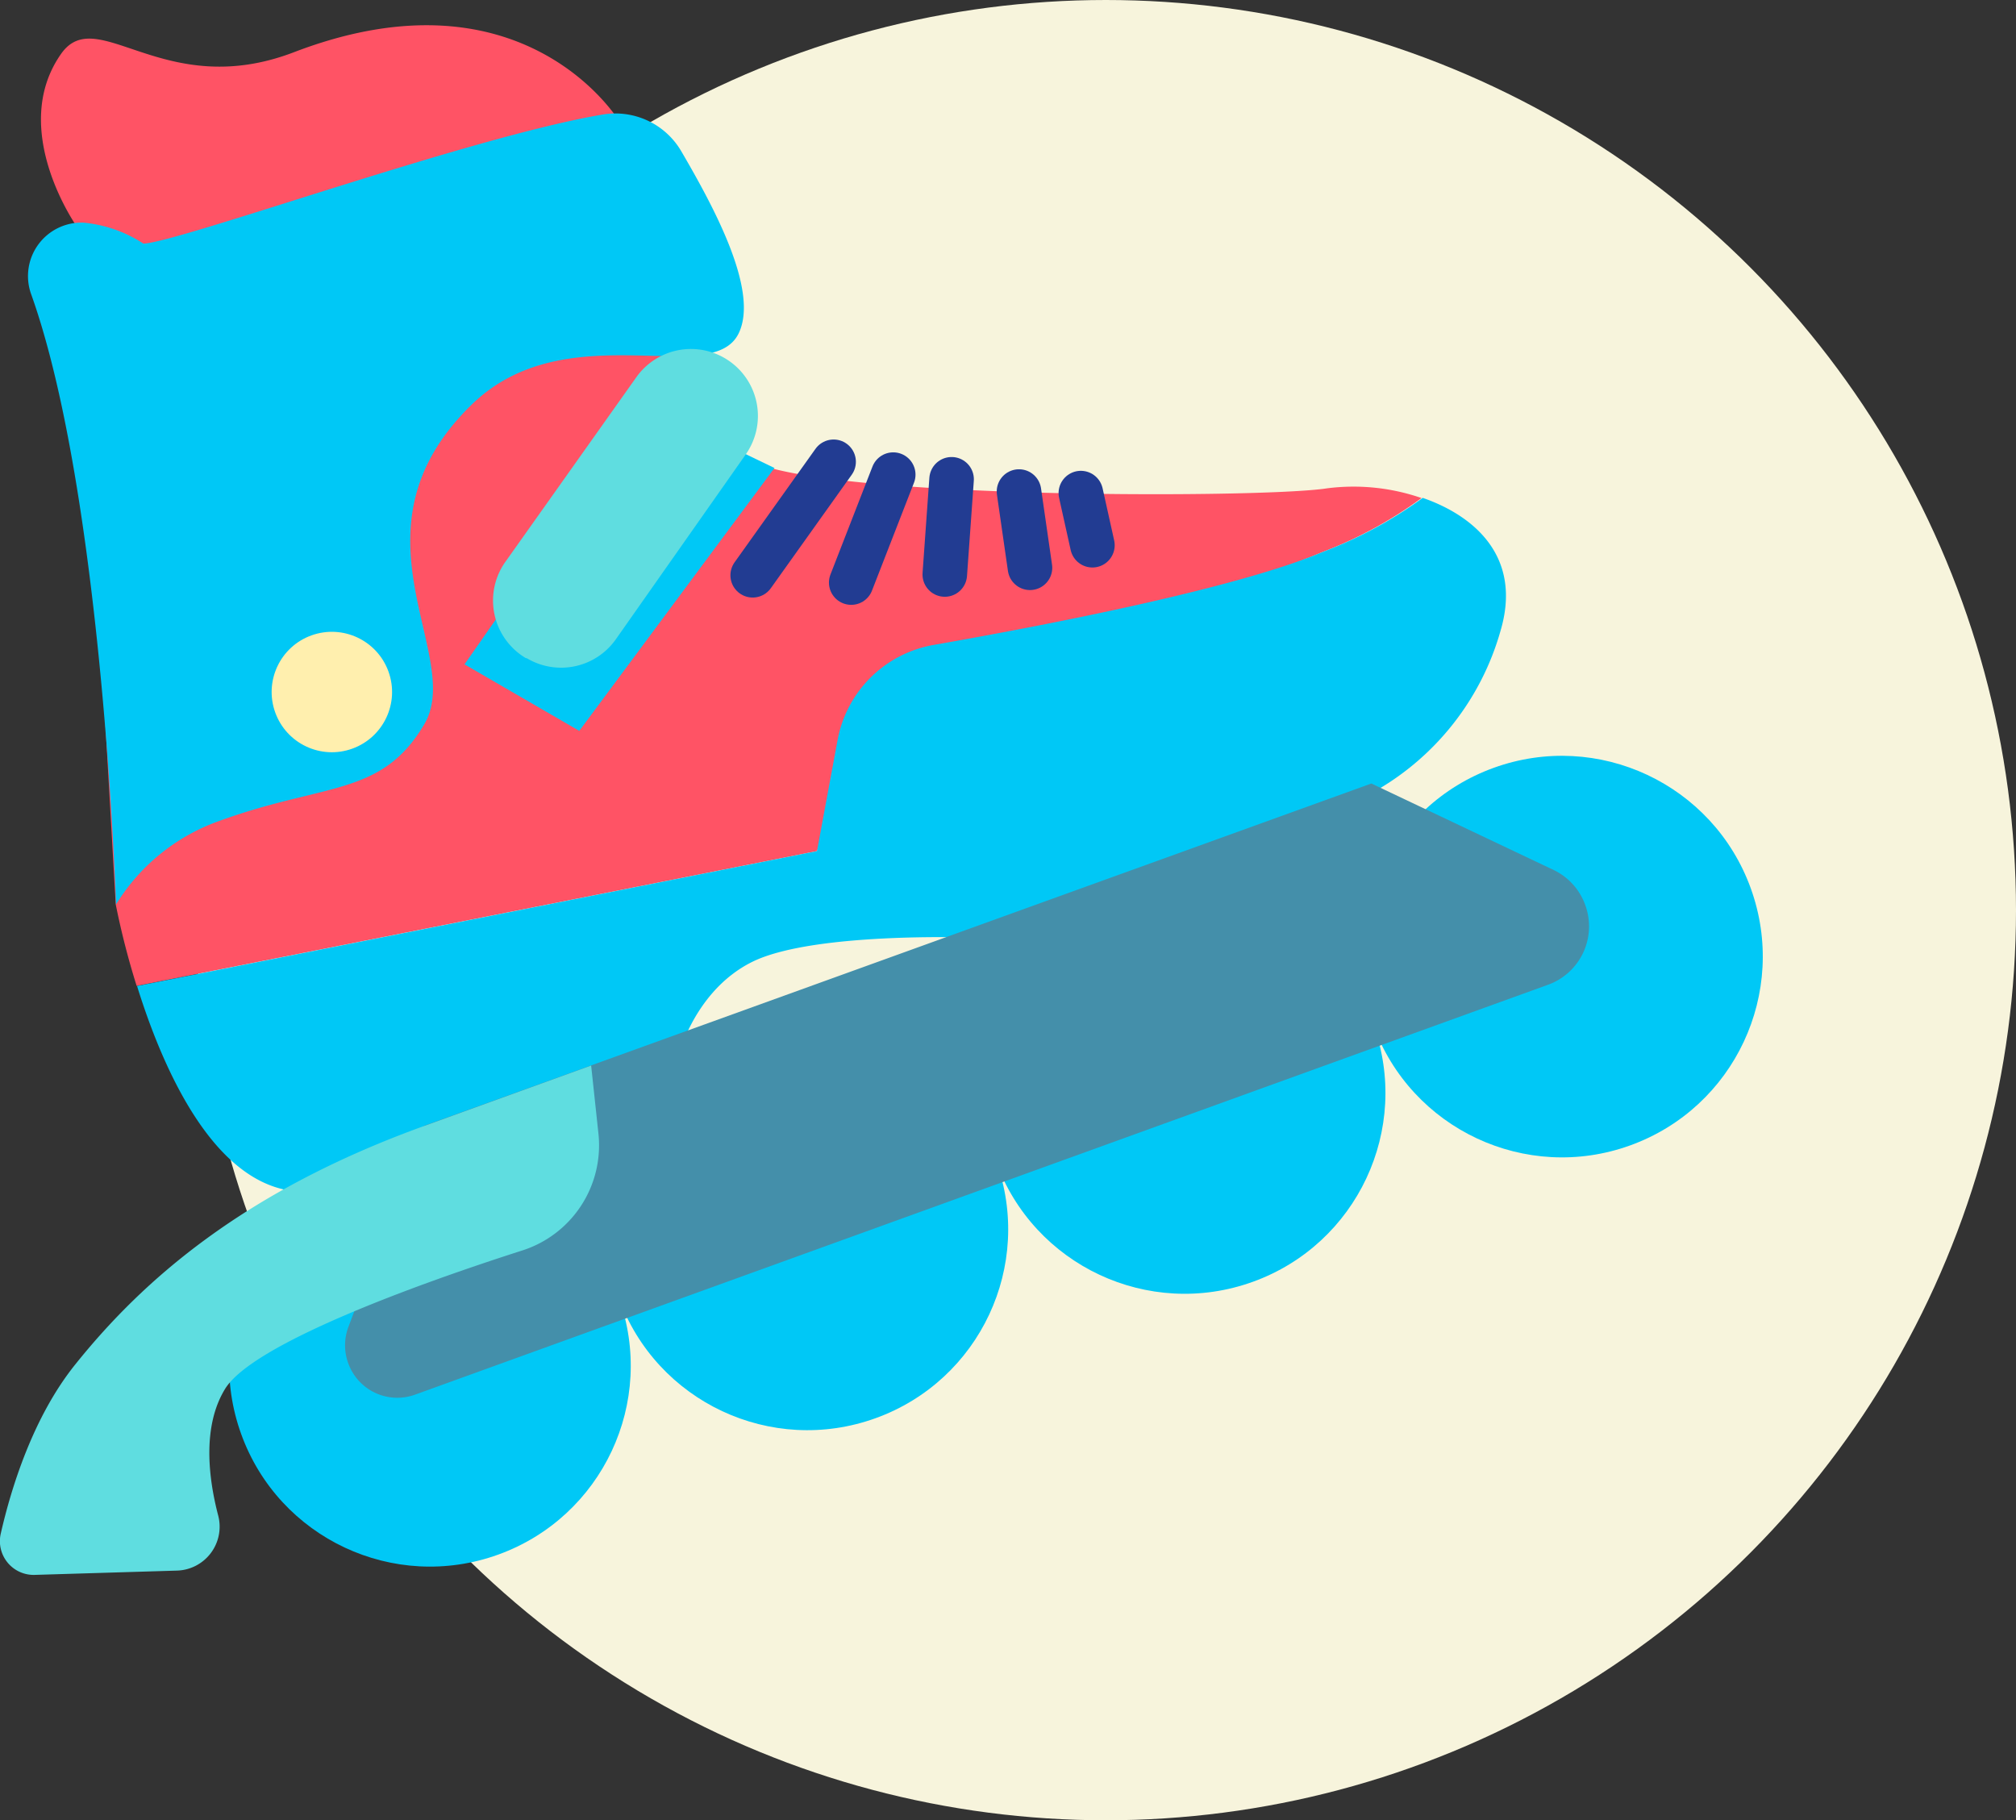 <svg xmlns="http://www.w3.org/2000/svg" viewBox="0 0 207.28 187.16"><rect x="0" y="0" width="207.28" height="187.16" fill="#333333" stroke="none"/><defs><style>.cls-1{fill:#f7f4dc;}.cls-2{fill:#00c8f6;}.cls-3{fill:#ff5365;}.cls-4{fill:#ffefae;}.cls-5{fill:#5fdde0;}.cls-6{fill:#448faa;}.cls-7{fill:none;stroke:#223c92;stroke-linecap:round;stroke-linejoin:round;stroke-width:4.58px;}</style></defs><title>icon_rol</title><g id="Слой_2" data-name="Слой 2"><g id="Слой_1-2" data-name="Слой 1"><circle id="_Контур_" data-name="&lt;Контур&gt;" class="cls-1" cx="113.7" cy="93.58" r="93.58"/><circle id="_Контур_2" data-name="&lt;Контур&gt;" class="cls-2" cx="44.22" cy="140.43" r="20.64" transform="translate(-45.13 23.41) rotate(-19.88)"/><circle id="_Контур_3" data-name="&lt;Контур&gt;" class="cls-2" cx="83.02" cy="126.4" r="20.64" transform="translate(-38.04 35.77) rotate(-19.88)"/><circle id="_Контур_4" data-name="&lt;Контур&gt;" class="cls-2" cx="121.81" cy="112.37" r="20.64" transform="translate(-30.96 48.13) rotate(-19.88)"/><circle id="_Контур_5" data-name="&lt;Контур&gt;" class="cls-2" cx="160.6" cy="98.34" r="20.64" transform="translate(-23.87 60.49) rotate(-19.88)"/><path id="_Контур_6" data-name="&lt;Контур&gt;" class="cls-3" d="M89.25,72S123,62.23,136,56.75a43.15,43.15,0,0,0,10.16-5.54,21.39,21.39,0,0,0-9.72-1c-6.94,1.1-57.36,1.14-60.43-3.68s-12.3-34-12.3-34S54-3.75,30.22,5.37C16.83,10.5,10,.24,6.28,5.54.82,13.31,7.9,23.3,7.9,23.3l4,69.69a80.8,80.8,0,0,0,2.15,8.38L84,87.51Z"/><path id="_Контур_7" data-name="&lt;Контур&gt;" class="cls-2" d="M8.56,22.89a13.61,13.61,0,0,1,6.19,2.16c3.73-.16,33.65-11,47.26-13.28a7.84,7.84,0,0,1,8.06,3.82c3.24,5.56,8,14.24,5.89,18.66-2.76,5.8-17.78-2.17-27.53,7.42-13.26,13-.63,25.71-4.8,32.79-4.39,7.45-10.19,6-21,9.92A20.46,20.46,0,0,0,11.93,93S10.57,50.84,3.2,30.24A5.5,5.5,0,0,1,8.56,22.89Z"/><circle id="_Контур_8" data-name="&lt;Контур&gt;" class="cls-4" cx="34.13" cy="71.15" r="6.19" transform="translate(-22.17 15.85) rotate(-19.88)"/><polygon id="_Контур_9" data-name="&lt;Контур&gt;" class="cls-2" points="47.76 68.31 59.56 75.15 79.63 48.12 66.31 41.7 47.76 68.31"/><path id="_Контур_10" data-name="&lt;Контур&gt;" class="cls-5" d="M54.07,67.67l.08,0a6.88,6.88,0,0,0,9.17-1.94l13.35-19a6.88,6.88,0,0,0-1.78-9.67h0a6.88,6.88,0,0,0-9.46,1.72l-13,18.33-.42.59A6.88,6.88,0,0,0,54.07,67.67Z"/><path id="_Контур_11" data-name="&lt;Контур&gt;" class="cls-2" d="M34.06,122.16c16-4.26,35.46-12.83,35.46-12.83s1.58-7.32,7.8-10.42S99.85,96.4,99.85,96.4l41.43-15a27.6,27.6,0,0,0,13-16.54c2.21-7.46-2.49-11.75-8-13.67A43.15,43.15,0,0,1,136,56.75c-9,3.8-28.77,7.59-40,9.56a12.18,12.18,0,0,0-9.88,9.77L84,87.51,14.09,101.38C17.08,111,23.37,125,34.06,122.16Z"/><path id="_Контур_12" data-name="&lt;Контур&gt;" class="cls-6" d="M141,80.56l18.82,8.93A6.38,6.38,0,0,1,163,93.08h0a6.38,6.38,0,0,1-3.83,8.17L42.67,143.4a5.36,5.36,0,0,1-6.86-3.22h0a5.36,5.36,0,0,1,0-3.71l7.77-20.71Z"/><path id="_Контур_13" data-name="&lt;Контур&gt;" class="cls-5" d="M18.17,161.49l-14.6.44a3.47,3.47,0,0,1-3.49-4.25c1.05-4.61,3.3-12,7.71-17.45,6.93-8.63,17.27-17.75,35.8-24.45l17.19-6.22.75,7a11.35,11.35,0,0,1-7.79,12C43,132,26,138.15,23.14,142.81c-2.34,3.82-1.73,9.09-.71,13A4.52,4.52,0,0,1,18.17,161.49Z"/><line id="_Контур_14" data-name="&lt;Контур&gt;" class="cls-7" x1="77.39" y1="59.15" x2="85.71" y2="47.48"/><line id="_Контур_15" data-name="&lt;Контур&gt;" class="cls-7" x1="87.52" y1="59.9" x2="91.84" y2="48.8"/><line id="_Контур_16" data-name="&lt;Контур&gt;" class="cls-7" x1="97.14" y1="59.07" x2="97.84" y2="49.28"/><line id="_Контур_17" data-name="&lt;Контур&gt;" class="cls-7" x1="105.9" y1="58.38" x2="104.77" y2="50.54"/><line id="_Контур_18" data-name="&lt;Контур&gt;" class="cls-7" x1="112.32" y1="56.06" x2="111.13" y2="50.7"/></g></g></svg>